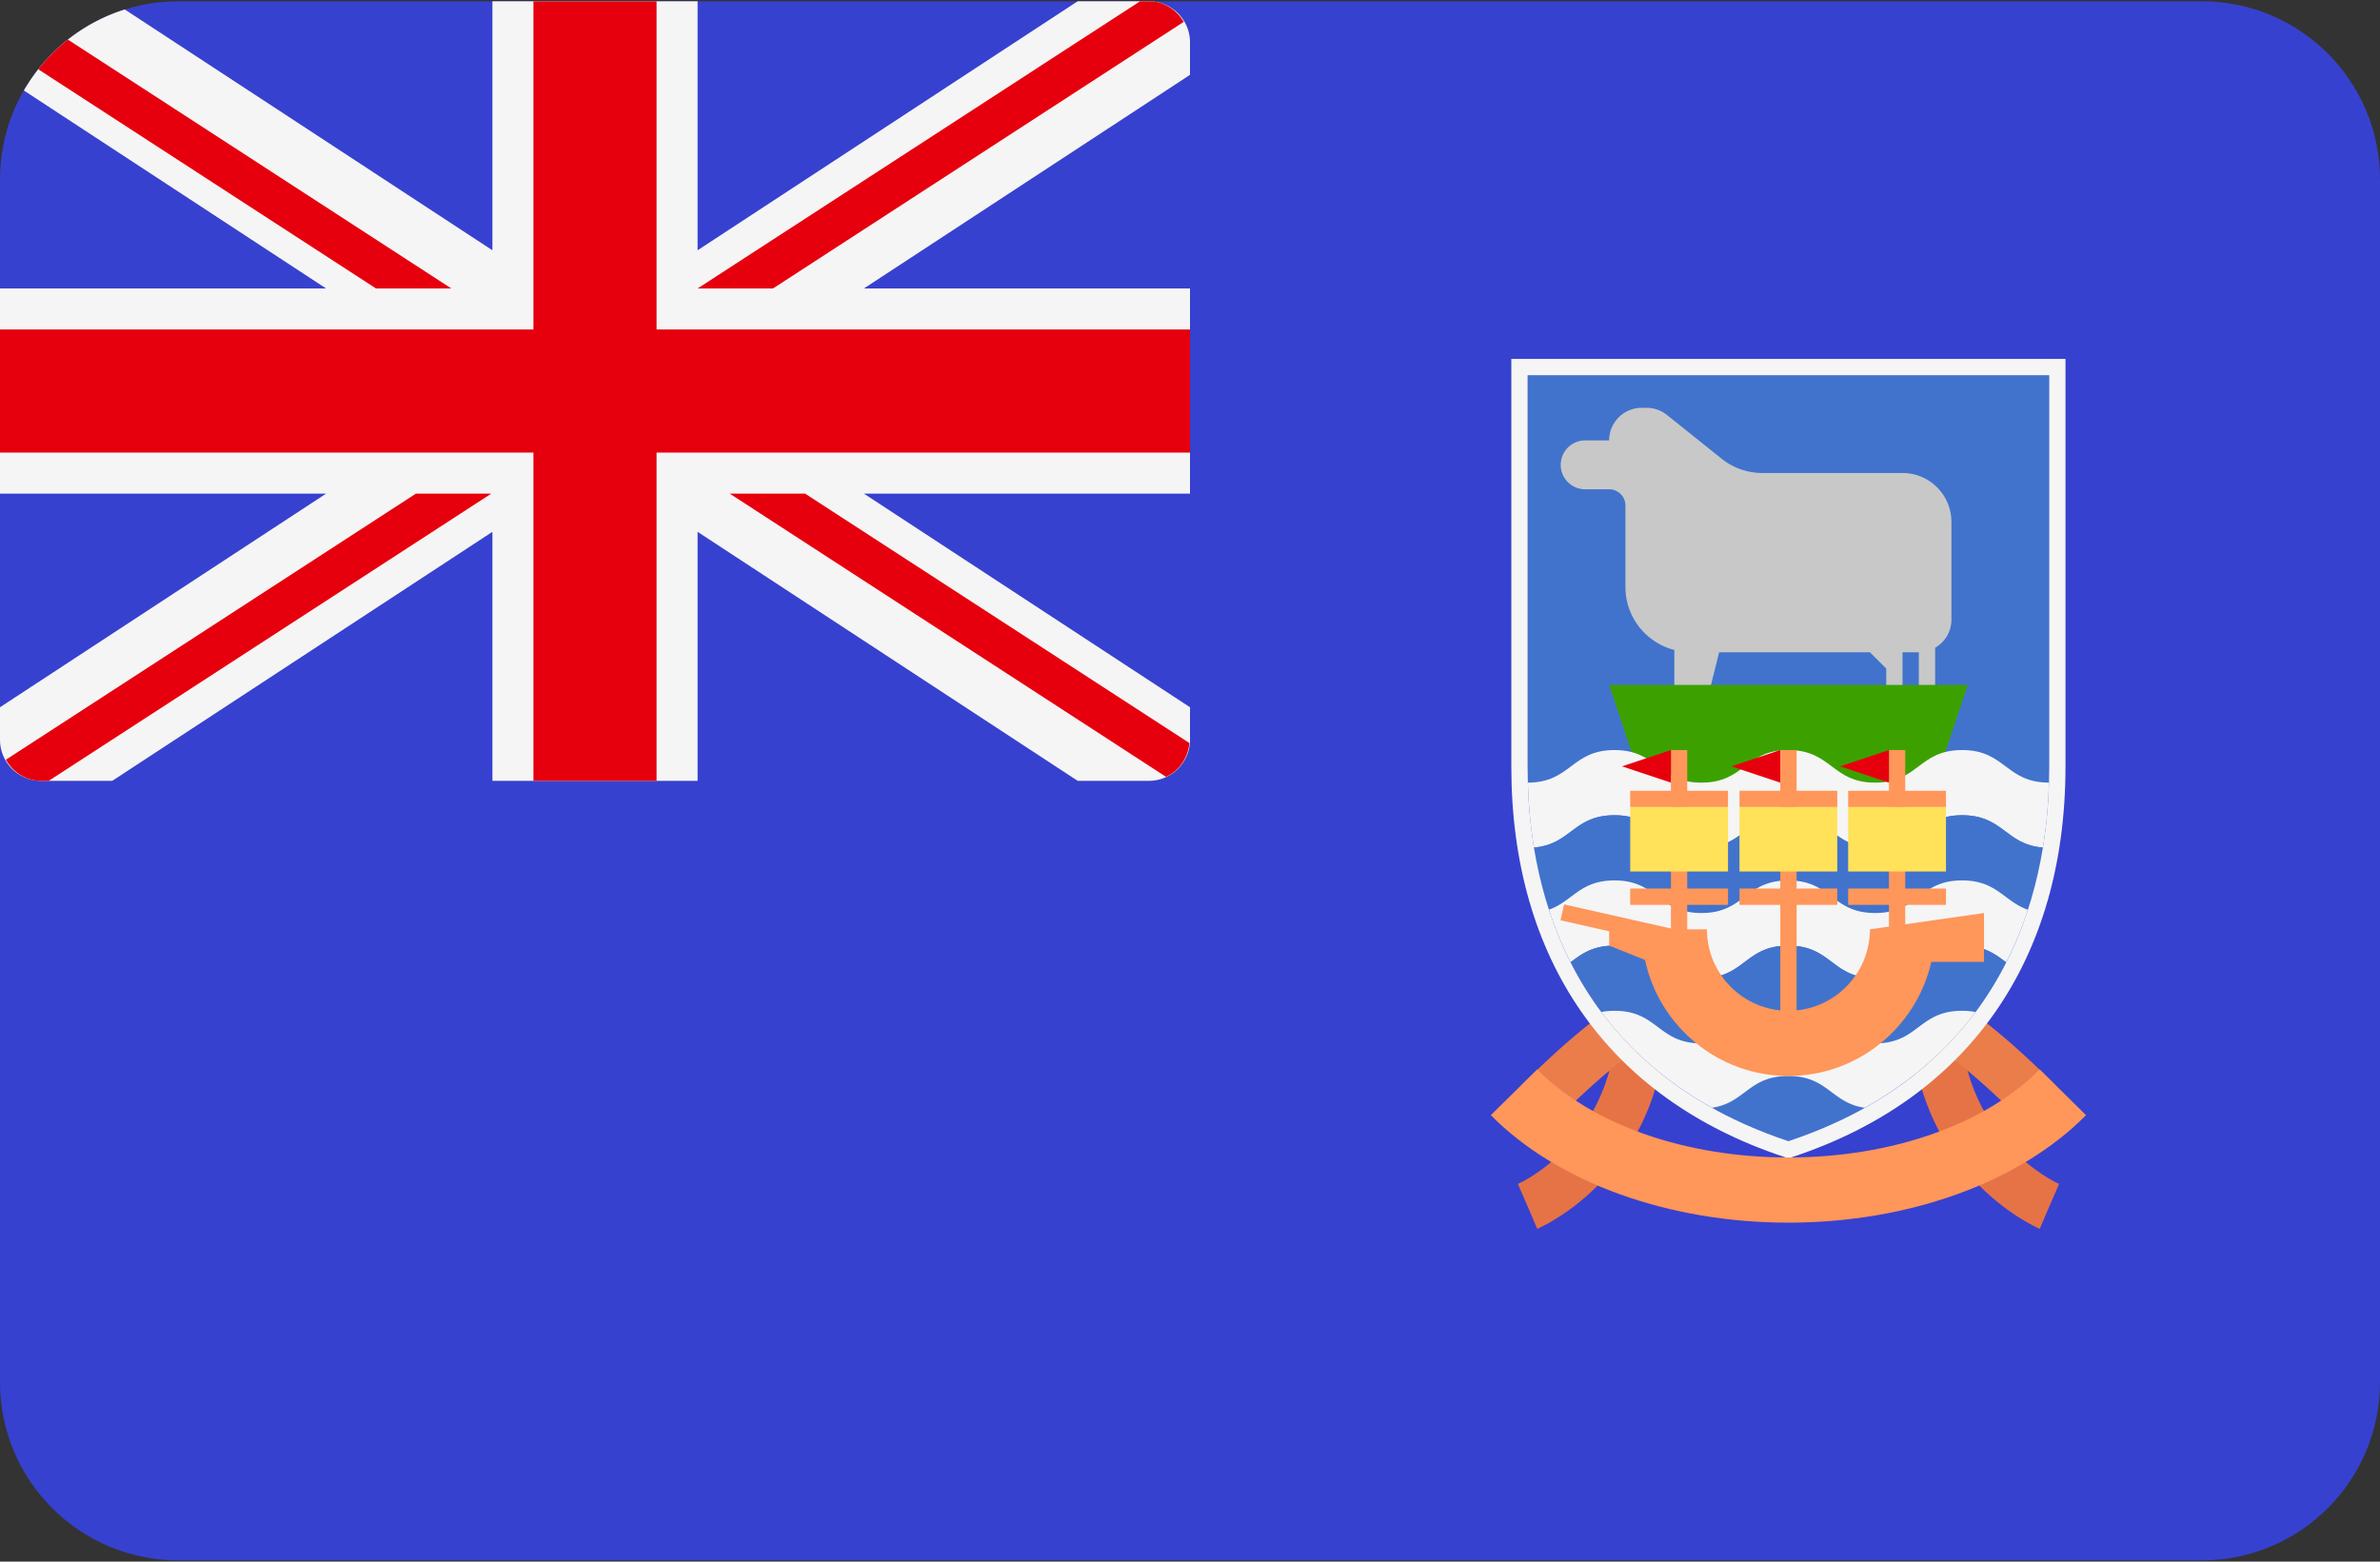 <svg width="512" height="336" xmlns="http://www.w3.org/2000/svg"><rect width="100%" height="100%" fill="#333333" stroke="none"/><g fill="none" fill-rule="evenodd"><path d="M473.655 335.724H38.345C17.167 335.724 0 318.557 0 297.379V38.621C0 17.444 17.167.276 38.345.276h435.31C494.832.276 512 17.443 512 38.621V297.38c0 21.177-17.167 38.344-38.345 38.344z" fill="#3741CF"/><path d="M8.828 168h15.334l81.77-53.574V168h44.138v-53.574L231.839 168h15.334a8.829 8.829 0 0 0 8.828-8.828v-7.002l-70.154-45.963H256V62.069h-70.155L256 16.106V9.104a8.827 8.827 0 0 0-8.825-8.828h-15.337L150.069 53.85V.276h-44.138V53.85L26.844 2.034C17.61 4.934 9.89 11.237 5.133 19.468l65.023 42.601H0v44.138h70.155L0 152.17v7.002A8.829 8.829 0 0 0 8.828 168z" fill="#F5F5F5"/><g fill="#E6000D"><path d="M256 70.897H141.241V.276h-26.482v70.621H0v26.482h114.759V168h26.482V97.379H256z"/><path d="M8.227 14.902l72.662 47.167h16.214L14.607 8.519a38.565 38.565 0 0 0-6.38 6.383zM166.283 62.069l88.374-57.366c-1.536-2.599-4.246-4.427-7.485-4.427h-1.909l-95.194 61.793h16.214zM89.474 106.207L1.269 163.463C2.79 166.125 5.542 168 8.828 168h1.665l95.196-61.793H89.474zM255.86 159.865l-82.666-53.658H156.98l93.874 60.935c2.812-1.305 4.741-4.04 5.006-7.277z"/></g><path d="M330.707 264.392l-4.143-9.669 2.071 4.835-2.095-4.823c.873-.385 21.38-9.741 21.38-37.254h10.519c0 34.626-26.599 46.424-27.732 46.911z" fill="#E67346"/><path d="M334.819 240.867l-7.437-7.437c14.219-14.219 21.608-18.119 22.404-18.518l4.705 9.409-2.353-4.705 2.393 4.684c-.066.035-6.726 3.582-19.712 16.567z" fill="#EB7D4B"/><path d="M438.796 264.392l4.143-9.669-2.071 4.835 2.095-4.823c-.873-.385-21.38-9.741-21.38-37.254h-10.519c0 34.626 26.599 46.424 27.732 46.911z" fill="#E67346"/><path d="M434.684 240.867l7.437-7.437c-14.219-14.219-21.608-18.119-22.404-18.518l-4.705 9.409 2.353-4.705-2.393 4.684c.066.035 6.726 3.582 19.712 16.567z" fill="#EB7D4B"/><path d="M384.736 80.734h-56.102v84.152c0 17.531 3.507 63.114 56.102 80.646 52.595-17.532 56.102-63.114 56.102-80.646V80.734h-56.102z" fill="#4173CD"/><path d="M409.28 101.772h-30.144a14.026 14.026 0 0 1-8.761-3.073l-11.769-9.416a7.018 7.018 0 0 0-4.381-1.537h-1.046a7.012 7.012 0 0 0-7.012 7.012h-5.259a5.26 5.26 0 0 0 0 10.518h5.259a3.507 3.507 0 0 1 3.507 3.507v17.532c0 6.528 4.48 11.966 10.519 13.529v11.015h7.012l2.63-10.519h32.434l3.507 3.507v7.012h3.507V140.34h3.507v10.519h3.507v-11.491c2.088-1.215 3.507-3.45 3.507-6.04V112.29c-.005-5.808-4.714-10.518-10.524-10.518z" fill="#C8C8C8"/><path fill="#3CA100" d="M346.166 147.354l7.014 21.038h63.114l7.012-21.038z"/><path d="M422.092 161.379c-9.348 0-9.348 7.012-18.696 7.012-9.345 0-9.345-7.012-18.691-7.012-9.344 0-9.344 7.012-18.689 7.012-9.347 0-9.347-7.012-18.695-7.012-9.327 0-9.351 6.98-18.638 7.01.113 3.906.447 8.683 1.31 13.963 7.992-.653 8.466-6.947 17.329-6.947 9.347 0 9.347 7.012 18.695 7.012 9.344 0 9.344-7.012 18.689-7.012s9.345 7.012 18.691 7.012c9.348 0 9.348-7.012 18.696-7.012 8.887 0 9.354 6.307 17.385 6.948.862-5.279 1.197-10.057 1.31-13.963-9.331-.016-9.343-7.011-18.696-7.011z" fill="#F5F5F5"/><path d="M422.092 175.405c-9.348 0-9.348 7.012-18.696 7.012-9.345 0-9.345-7.012-18.691-7.012-9.344 0-9.344 7.012-18.689 7.012-9.347 0-9.347-7.012-18.695-7.012-8.863 0-9.336 6.294-17.329 6.947a90.688 90.688 0 0 0 3.225 13.367c5.115-1.786 6.607-6.29 14.103-6.29 9.347 0 9.347 7.012 18.695 7.012 9.344 0 9.344-7.012 18.689-7.012s9.345 7.012 18.691 7.012c9.348 0 9.348-7.012 18.696-7.012 7.523 0 9.01 4.521 14.156 6.301a90.868 90.868 0 0 0 3.229-13.377c-8.029-.642-8.496-6.948-17.384-6.948z" fill="#4173CD"/><path d="M422.092 189.43c-9.348 0-9.348 7.012-18.696 7.012-9.345 0-9.345-7.012-18.691-7.012-9.344 0-9.344 7.012-18.689 7.012-9.347 0-9.347-7.012-18.695-7.012-7.496 0-8.989 4.503-14.103 6.29a79.59 79.59 0 0 0 4.655 11.317c2.371-1.778 4.707-3.582 9.448-3.582 9.347 0 9.347 7.012 18.695 7.012 9.344 0 9.344-7.012 18.689-7.012s9.345 7.012 18.691 7.012c9.348 0 9.348-7.012 18.696-7.012 4.768 0 7.109 1.819 9.494 3.604a79.462 79.462 0 0 0 4.662-11.328c-5.146-1.78-6.633-6.301-14.156-6.301z" fill="#F5F5F5"/><path d="M422.092 203.455c-9.348 0-9.348 7.012-18.696 7.012-9.345 0-9.345-7.012-18.691-7.012-9.344 0-9.344 7.012-18.689 7.012-9.347 0-9.347-7.012-18.695-7.012-4.74 0-7.078 1.803-9.448 3.582a73.023 73.023 0 0 0 6.613 10.705c.847-.16 1.774-.26 2.835-.26 9.347 0 9.347 7.012 18.695 7.012 9.344 0 9.344-7.012 18.689-7.012s9.345 7.012 18.691 7.012c9.348 0 9.348-7.012 18.696-7.012 1.081 0 2.026.102 2.887.267a72.955 72.955 0 0 0 6.607-10.689c-2.384-1.787-4.725-3.605-9.494-3.605z" fill="#4173CD"/><path d="M424.979 217.748a15.159 15.159 0 0 0-2.887-.267c-9.348 0-9.348 7.012-18.696 7.012-9.345 0-9.345-7.012-18.691-7.012-9.344 0-9.344 7.012-18.689 7.012-9.347 0-9.347-7.012-18.695-7.012-1.06 0-1.987.1-2.835.26 5.683 7.628 13.391 14.781 23.823 20.6 7.104-1.048 7.894-6.835 16.394-6.835 8.52 0 9.294 5.812 16.442 6.841 10.438-5.817 18.149-12.97 23.834-20.599z" fill="#F5F5F5"/><g fill="#FF965A"><path d="M382.99 161.38h3.507v59.61h-3.507z"/><path d="M374.21 170.14h21.04v3.507h-21.04zM374.21 191.18h21.04v3.507h-21.04z"/></g><path fill="#FFE15A" d="M374.21 173.64h21.04v13.87h-21.04z"/><path fill="#E6000D" d="M382.983 161.379v7.013l-10.52-3.506z"/><g fill="#FF965A"><path d="M406.36 161.38h3.507v41.2h-3.507z"/><path d="M397.59 170.14h21.04v3.507h-21.04zM397.59 191.18h21.04v3.507h-21.04z"/></g><path fill="#FFE15A" d="M397.59 173.64h21.04v13.87h-21.04z"/><path fill="#E6000D" d="M406.358 161.379v7.013l-10.519-3.506z"/><g fill="#FF965A"><path d="M359.46 161.38h3.507v40.905h-3.507z"/><path d="M350.7 170.14h21.04v3.507H350.7zM350.7 191.18h21.04v3.507H350.7z"/></g><path fill="#FFE15A" d="M350.7 173.64h21.04v13.87H350.7z"/><path fill="#E6000D" d="M359.462 161.379v7.013l-10.52-3.506z"/><path d="M402.268 199.949c0 9.666-7.865 17.532-17.532 17.532s-17.532-7.865-17.532-17.532h-6.985l-23.747-5.363-.773 3.421 10.467 2.364v3.084l7.717 3.086c3.042 14.244 15.714 24.963 30.852 24.963 14.987 0 27.543-10.513 30.744-24.544h11.331v-10.519l-24.542 3.508z" fill="#FF965A"/><path d="M440.838 80.734v84.152c0 17.531-3.507 63.114-56.102 80.646-52.595-17.532-56.102-63.114-56.102-80.646V80.734h112.204zm3.505-3.507H325.125v87.659c0 41.576 20.776 71.398 58.499 83.972l1.109.37 1.109-.37c37.724-12.575 58.499-42.397 58.499-83.972V80.734l.002-3.507z" fill="#F5F5F5" fill-rule="nonzero"/><path d="M384.736 263.063c-25.807 0-49.741-8.646-64.021-23.127l9.985-9.848c11.702 11.864 31.903 18.949 54.037 18.949s42.335-7.084 54.037-18.949l9.985 9.848c-14.282 14.481-38.216 23.127-64.023 23.127z" fill="#FF965A"/></g></svg>